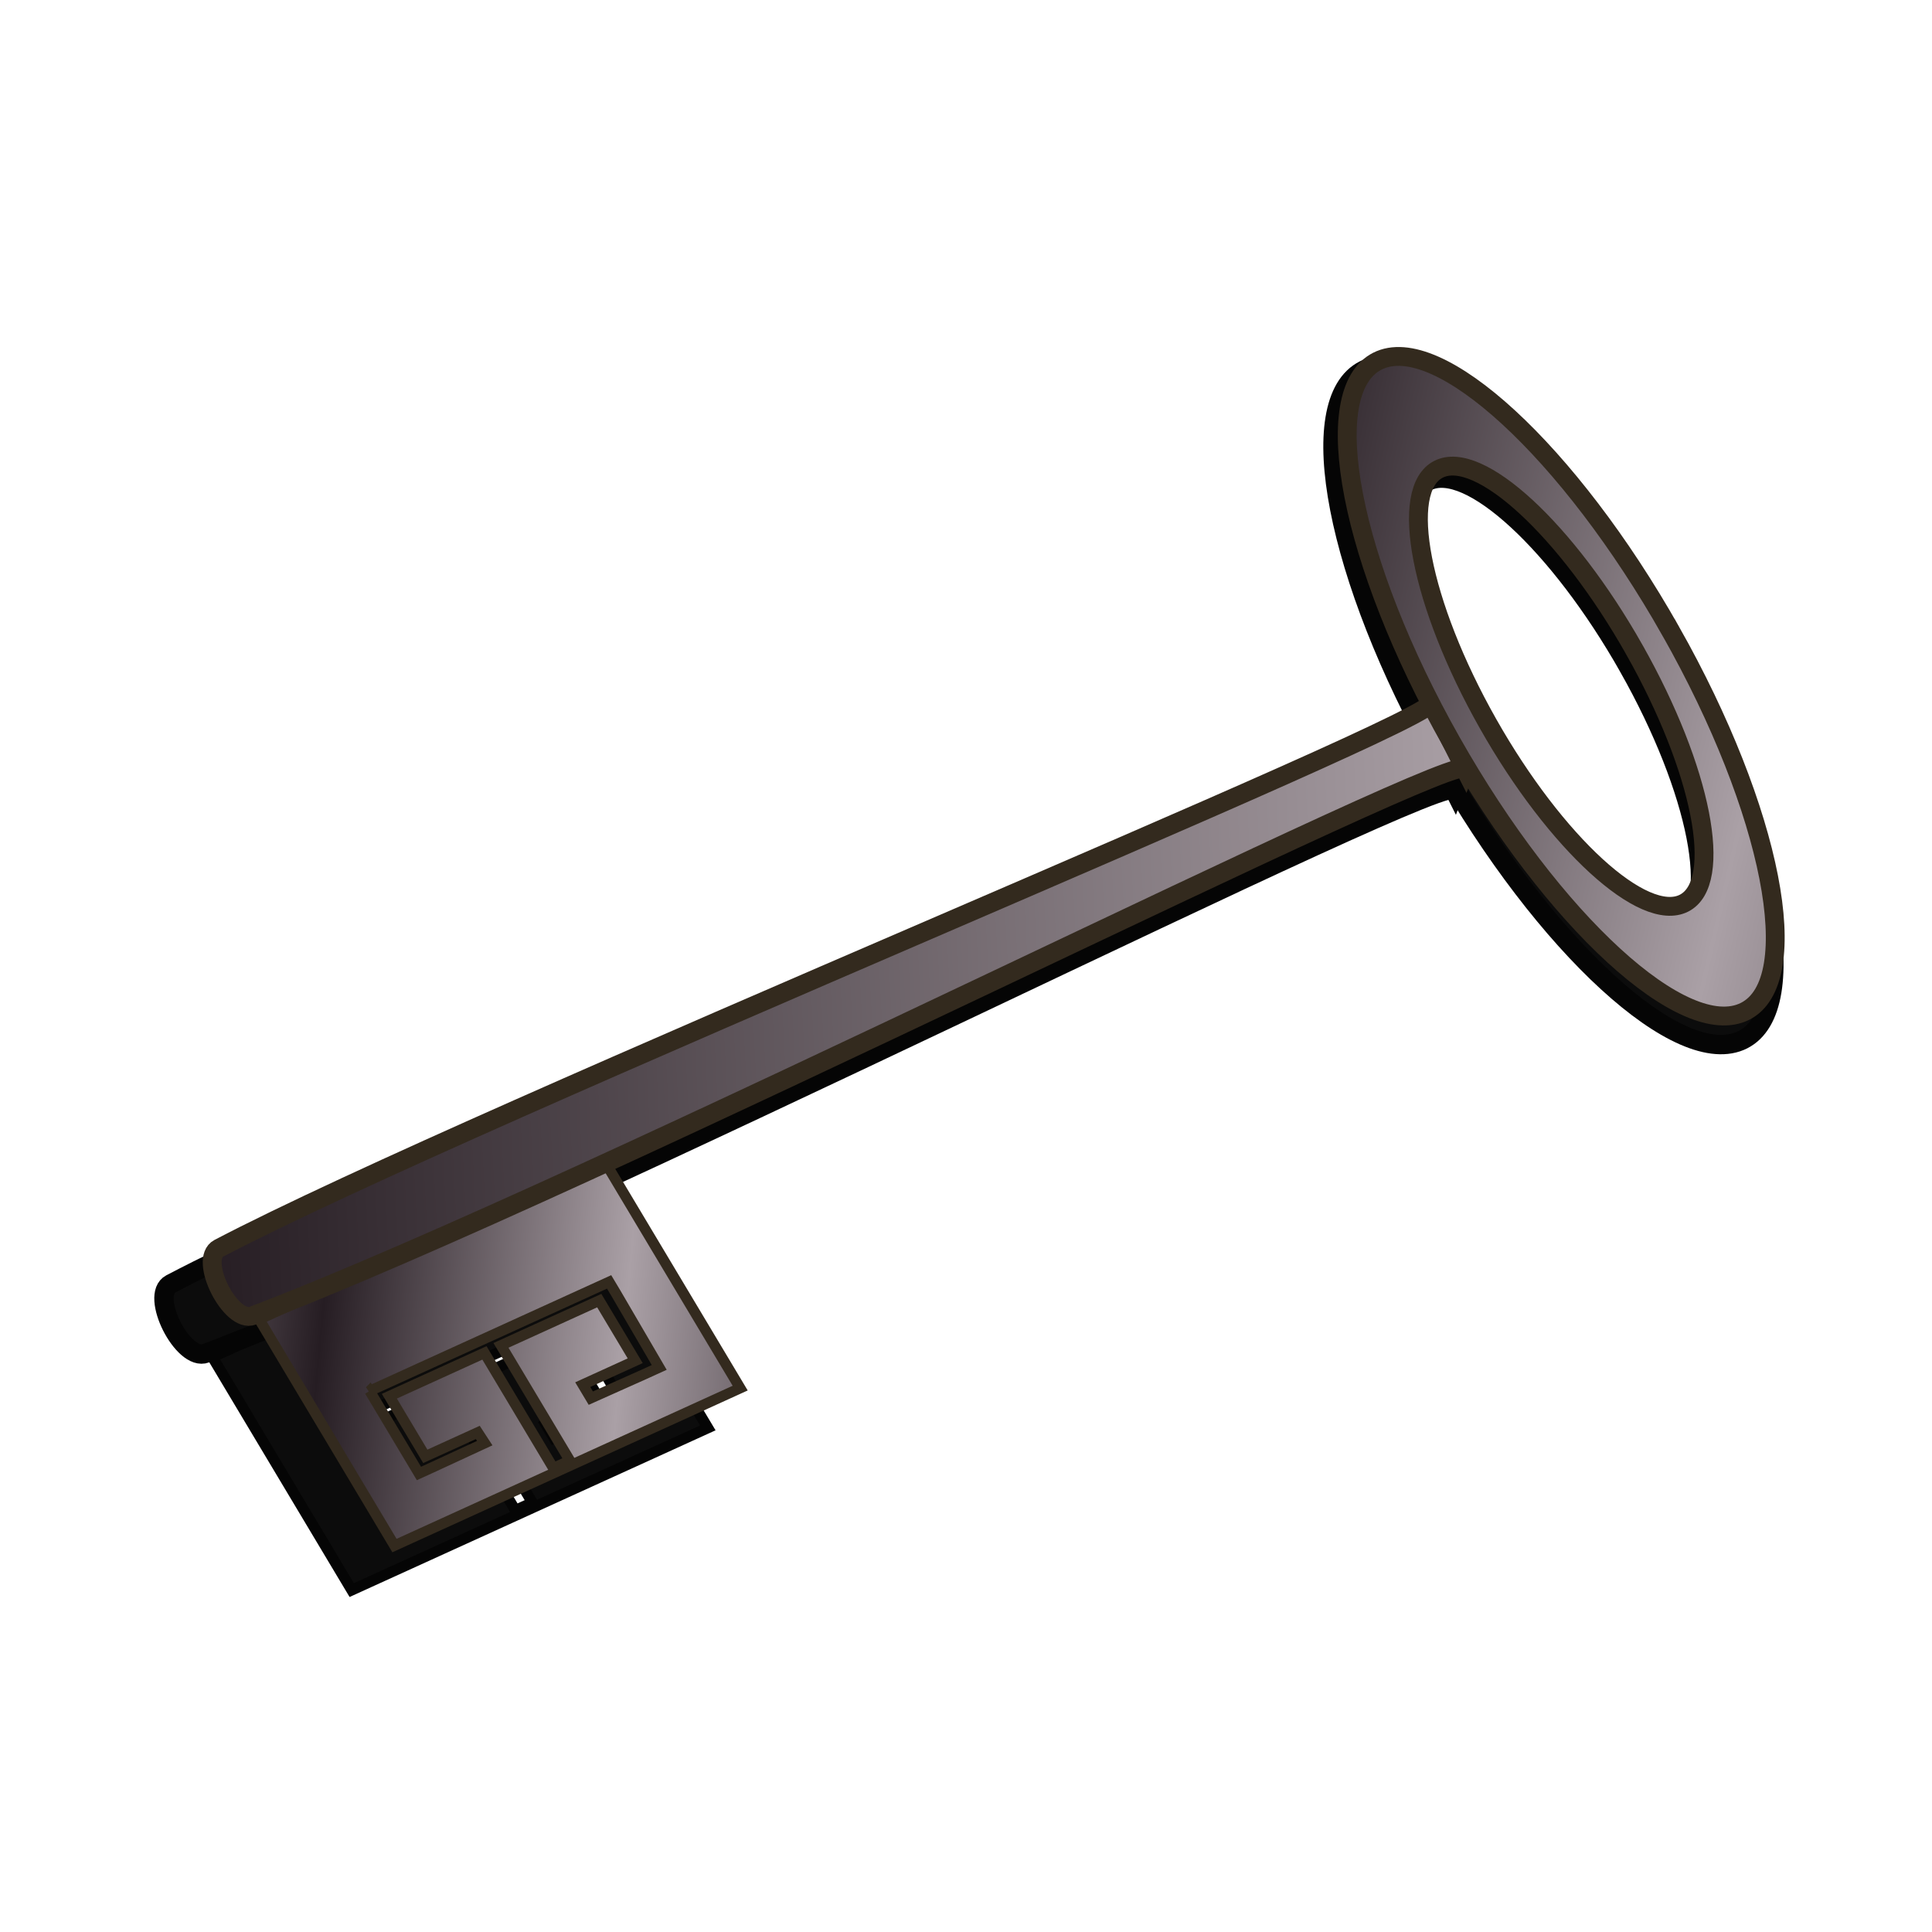 <svg:svg xmlns:dc="http://purl.org/dc/elements/1.1/" xmlns:ns1="http://sodipodi.sourceforge.net/DTD/sodipodi-0.dtd" xmlns:ns2="http://www.inkscape.org/namespaces/inkscape" xmlns:ns3="http://www.w3.org/1999/xlink" xmlns:ns5="http://creativecommons.org/ns#" xmlns:rdf="http://www.w3.org/1999/02/22-rdf-syntax-ns#" xmlns:svg="http://www.w3.org/2000/svg" height="154.421" id="svg3895" version="1.1" viewBox="-7.379 -23.115 154.421 154.421" width="154.421" ns1:docname="New document 2" ns2:version="0.48.3.1 r9886">
  <svg:defs id="defs3897">
    <svg:filter color-interpolation-filters="sRGB" id="filter3560" ns2:collect="always">
      <svg:feGaussianBlur id="feGaussianBlur3562" stdDeviation="2.092" ns2:collect="always" />
    </svg:filter>
    <svg:linearGradient gradientTransform="matrix(-.983 .001 -.096 .867 244.42 340)" gradientUnits="userSpaceOnUse" id="linearGradient3803" spreadMethod="reflect" x1="8.136" x2="30.872" y1="506.26" y2="520.07" ns2:collect="always" ns3:href="#linearGradient3941" />
    <svg:linearGradient id="linearGradient3941">
      <svg:stop id="stop3943" offset="0" style="stop-color:#261d23" />
      <svg:stop id="stop3945" offset="1" style="stop-color:#aaa0a6" />
    </svg:linearGradient>
    <svg:linearGradient gradientTransform="matrix(-.93 .368 .368 .93 341.31 61.973)" gradientUnits="userSpaceOnUse" id="linearGradient3806" spreadMethod="reflect" x1="396.05" x2="509.96" y1="588.25" y2="588.25" ns2:collect="always" ns3:href="#linearGradient3941" />
    <svg:linearGradient gradientTransform="matrix(-.93 .368 .368 .93 341.31 61.973)" gradientUnits="userSpaceOnUse" id="linearGradient3808" spreadMethod="reflect" x1="489.84" x2="536.42" y1="549.82" y2="563.16" ns2:collect="always" ns3:href="#linearGradient3941" />
  </svg:defs>
  <ns1:namedview bordercolor="#666666" borderopacity="1.0" fit-margin-bottom="0" fit-margin-left="0" fit-margin-right="0" fit-margin-top="0" id="base" pagecolor="#ffffff" showgrid="false" ns2:current-layer="layer1" ns2:cx="164.76268" ns2:cy="-114.25663" ns2:document-units="px" ns2:pageopacity="0.0" ns2:pageshadow="2" ns2:window-height="849" ns2:window-maximized="0" ns2:window-width="1571" ns2:window-x="14" ns2:window-y="11" ns2:zoom="0.35" />
  <svg:g id="layer1" transform="translate(-210.24 -309.62)" ns2:groupmode="layer" ns2:label="Layer 1">
    <svg:g id="g3575" transform="matrix(-.827 .378 .378 .827 129.73 -337.83)" ns2:export-filename="f:\Tedel\Dibujos\escudo.png" ns2:export-xdpi="125" ns2:export-ydpi="125">
      <svg:g id="g3529" style="opacity:0.98;filter:url(#filter3560);stroke:#000000;fill:#070707" transform="matrix(1.03 0 0 1.03 -134.78 64.754)">
        <svg:path d="m368.61 688.75-2.545 23.026-33.392 0.046 2.545-23.026 33.392-0.046zm-6.208 9.759-23.132 0.032-0.126 1.138-0.754 7.531 1.519-0.002 5.073-0.042 0.152-1.374-5.069 0.007 0.677-6.122 9.492-0.013-1.296 11.73 1.597-0.002 1.296-11.73 9.185-0.013-0.677 6.122-5.069 0.007-0.166 1.107 5.109 0.024 1.26-0.002 0.802-7.26 0.126-1.138z" id="path3531" style="stroke:#000000;stroke-linecap:round;stroke-width:.923;fill:#070707" ns1:nodetypes="cccccccccccccccccccccccccc" ns2:connector-curvature="0" />
        <svg:path d="m368.99 688.22c2.078-0.137 2.319-6.515 0.251-6.627-25.436-1.378-117.6 2.471-116.89 0.649l-0.25 6.627c-2.103-2.071 85.231 1.433 116.89-0.649z" id="path3533" style="stroke:#000000;stroke-linecap:round;stroke-width:1.656;fill:#070707" ns1:nodetypes="csccs" ns2:connector-curvature="0" ns2:export-filename="f:\Tedel\Dibujos\shield.png" ns2:export-xdpi="125" ns2:export-ydpi="125" />
        <svg:path d="m230.62 685.31c1.555-18.056 7.635-32.545 13.581-32.314 5.947 0.231 9.553 15.094 7.998 33.151-1.555 18.056-7.683 32.492-13.63 32.261-5.947-0.231-9.504-15.042-7.95-33.098zm3.588 0.139c-1.037 12.046 1.331 21.928 5.298 22.082 3.967 0.154 8.069-9.478 9.105-21.524 1.037-12.046-1.379-21.981-5.347-22.135-3.967-0.154-8.02 9.531-9.057 21.576z" id="path3535" style="stroke:#000000;stroke-linecap:round;stroke-width:1.656;fill:#070707" ns2:connector-curvature="0" ns2:export-filename="f:\Tedel\Dibujos\shield.png" ns2:export-xdpi="125" ns2:export-ydpi="125" />
      </svg:g>
      <svg:g id="g3564" transform="translate(45.35 -6.47)">
        <svg:path d="m194.42 779.33-2.545 23.026-33.392 0.046 2.545-23.026 33.392-0.046zm-6.208 9.759-23.132 0.032-0.126 1.138-0.754 7.531 1.519-0.002 5.073-0.042 0.152-1.374-5.069 0.007 0.677-6.122 9.492-0.013-1.296 11.73 1.597-0.002 1.296-11.73 9.185-0.013-0.677 6.122-5.069 0.007-0.166 1.107 5.109 0.024 1.26-0.002 0.802-7.26 0.126-1.138z" id="rect2523" style="stroke:#332a1e;stroke-linecap:round;stroke-width:.923;fill:url(#linearGradient3803)" ns1:nodetypes="cccccccccccccccccccccccccc" ns2:connector-curvature="0" />
        <svg:path d="m194.8 778.8c2.078-0.137 2.319-6.515 0.251-6.627-25.436-1.378-117.6 2.471-116.89 0.649l-0.25 6.627c-2.103-2.071 85.231 1.433 116.89-0.649z" id="path3550" style="stroke:#332a1e;stroke-linecap:round;stroke-width:1.656;fill:url(#linearGradient3806)" ns1:nodetypes="csccs" ns2:connector-curvature="0" ns2:export-filename="f:\Tedel\Dibujos\shield.png" ns2:export-xdpi="125" ns2:export-ydpi="125" />
        <svg:path d="m56.427 775.9c1.555-18.056 7.635-32.545 13.581-32.314 5.947 0.231 9.553 15.094 7.998 33.151-1.555 18.056-7.683 32.492-13.63 32.261-5.947-0.231-9.504-15.042-7.95-33.098zm3.588 0.139c-1.037 12.046 1.331 21.928 5.298 22.082 3.967 0.154 8.069-9.478 9.105-21.524 1.037-12.046-1.379-21.981-5.347-22.135-3.967-0.154-8.02 9.531-9.057 21.576z" id="path3548" style="stroke:#332a1e;stroke-linecap:round;stroke-width:1.656;fill:url(#linearGradient3808)" ns2:connector-curvature="0" ns2:export-filename="f:\Tedel\Dibujos\shield.png" ns2:export-xdpi="125" ns2:export-ydpi="125" />
      </svg:g>
    </svg:g>
  </svg:g>
</svg:svg>